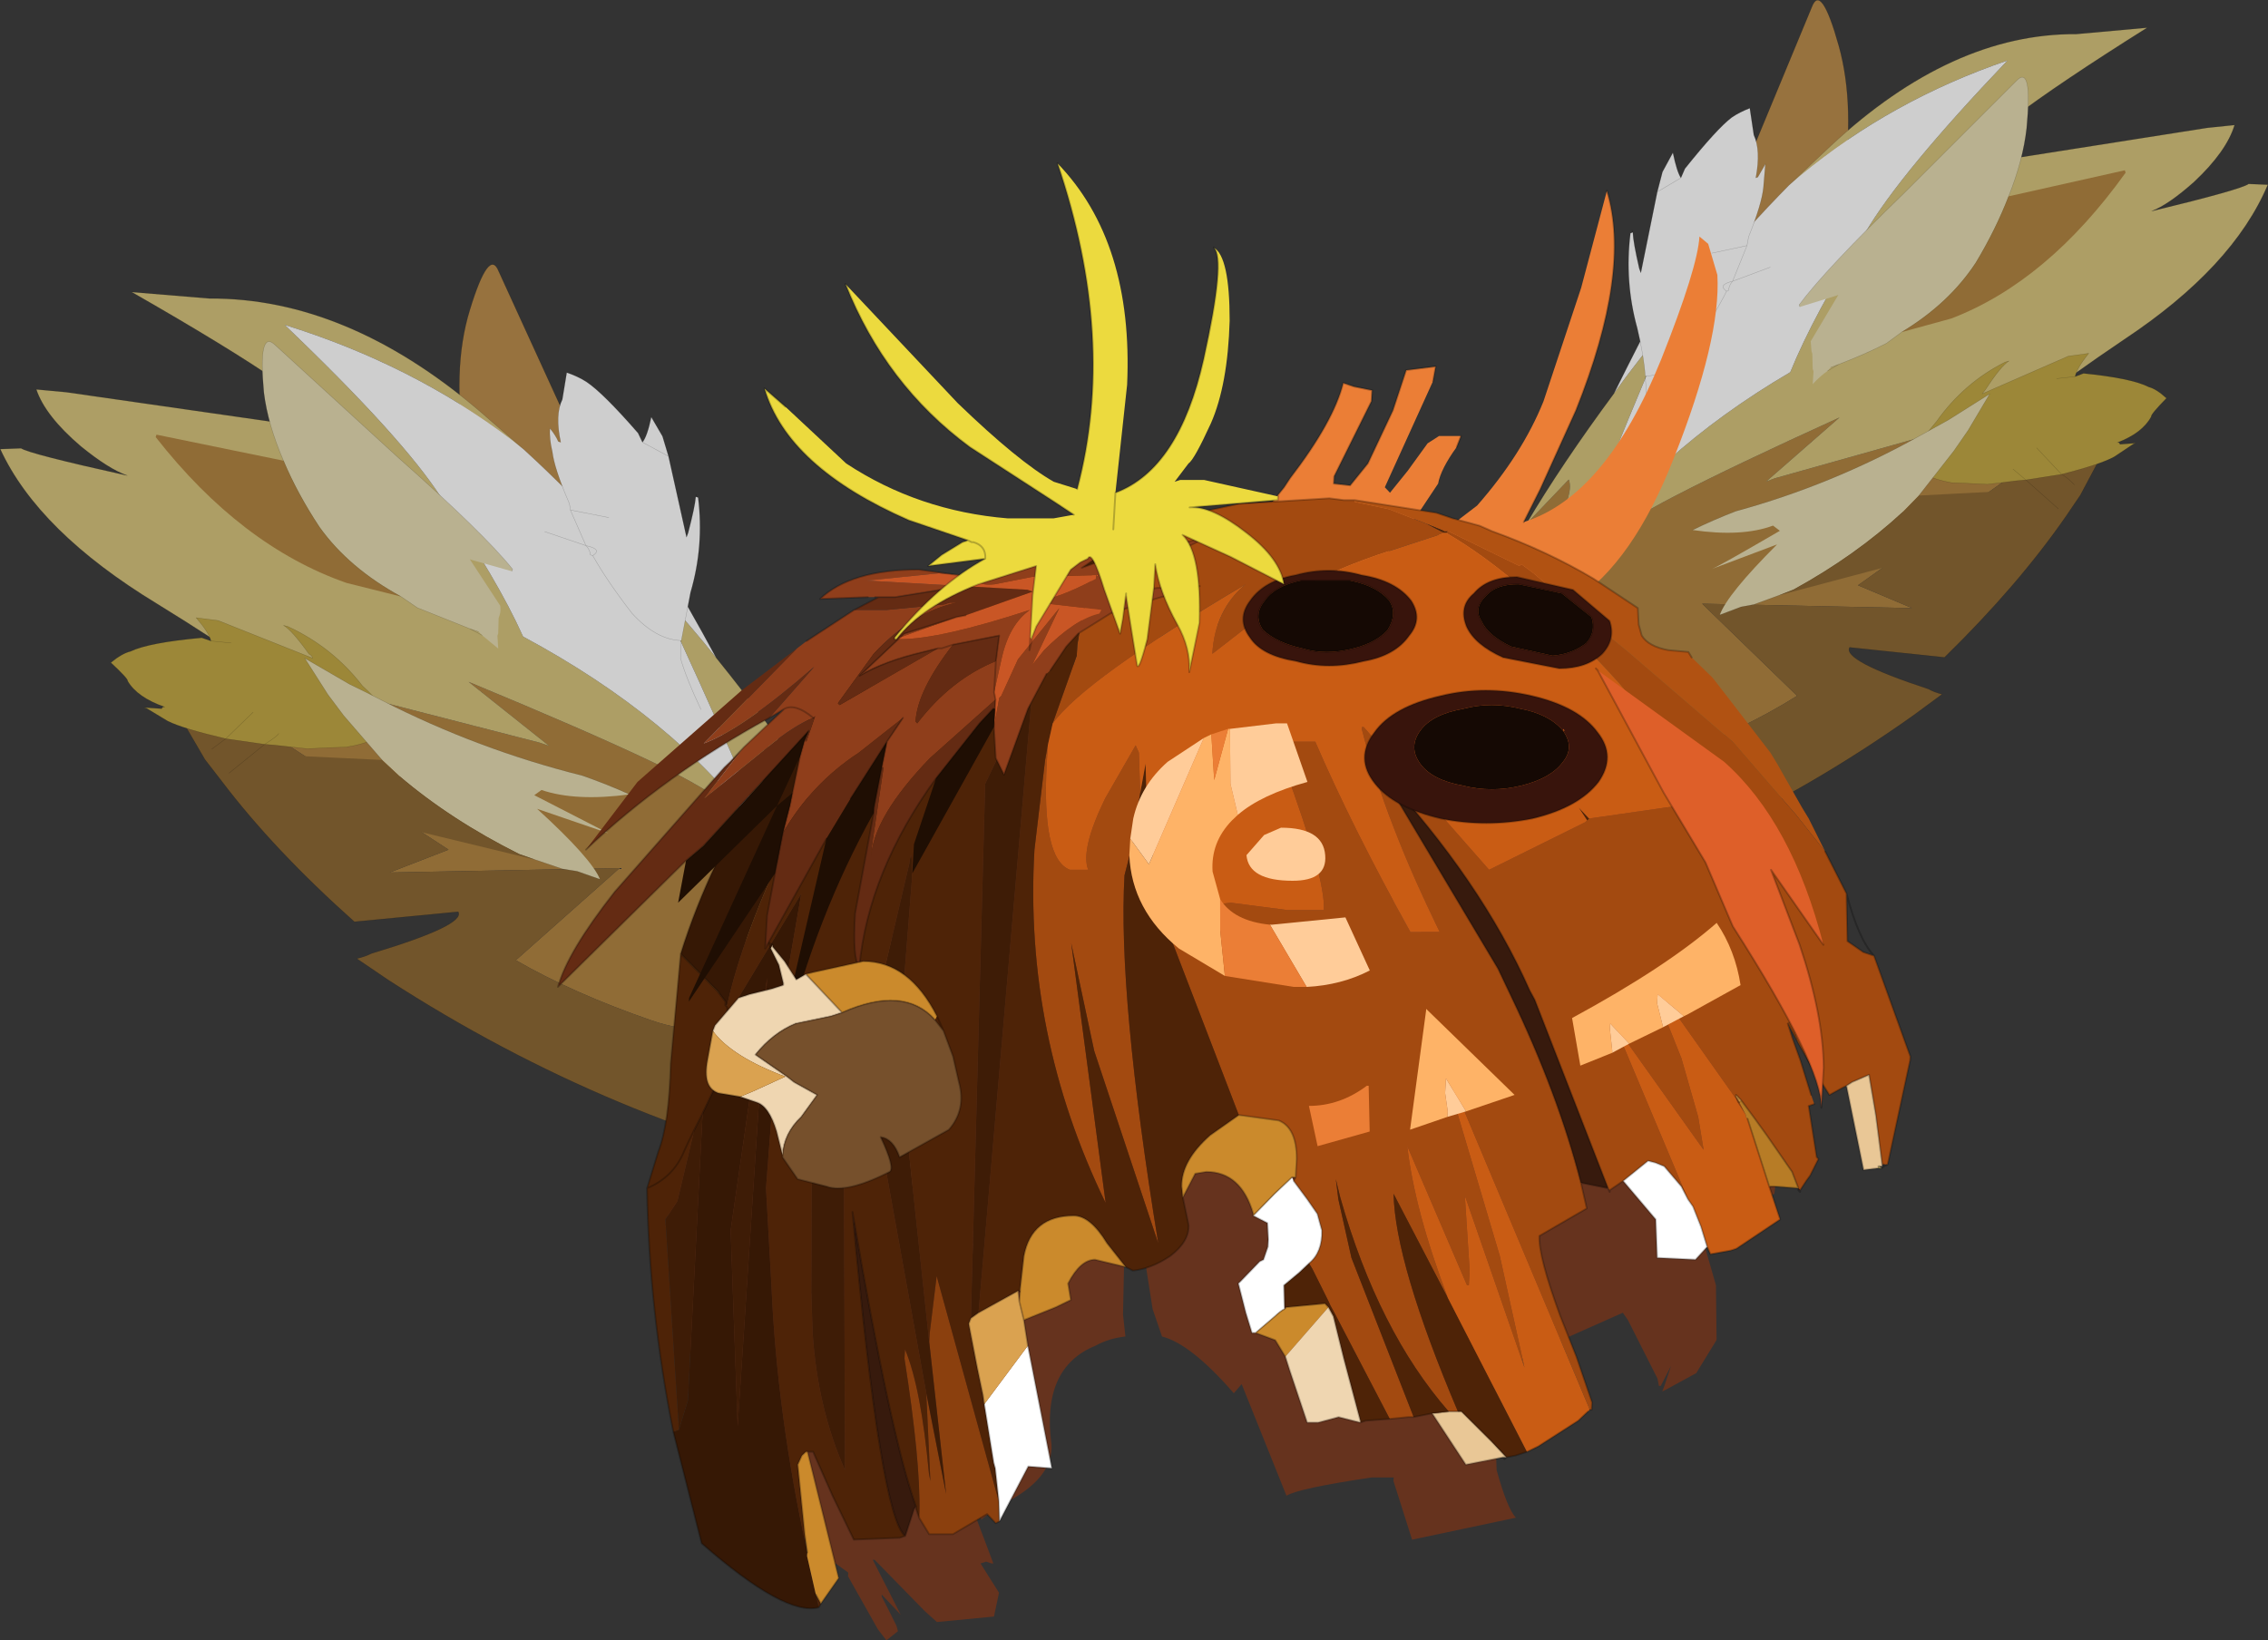 <svg viewBox="0 0 283.05 204.75" xmlns="http://www.w3.org/2000/svg" xmlns:xlink="http://www.w3.org/1999/xlink"><rect x="0" y="0" width="283.05" height="204.75" fill="#333333" stroke="none"/><g transform="translate(-106.32 -89.246)"><use transform="translate(106.35 89.25)" width="283" height="158.5" xlink:href="#a"/><use transform="matrix(4.569 0 -.263 4.569 181.87 109.63)" width="37.05" height="40.35" xlink:href="#b"/></g><defs><use width="283" height="158.5" xlink:href="#c" id="a"/><use width="37.05" height="40.35" xlink:href="#d" id="b"/><g id="c"><path d="m31.95 43.65.45-.25-.65 2.85 1.95-3.2.15-.35 2.2-6.3q-.8-.1-1.55-.5.75.4 1.55.5 1.45-.2 2.25-1.5l.2-1.95-1.05-1.3.95-8.05-1.95-.65-.2 1.65-.15.8-.25 1.1.15 1.6.1 1.6.05 2.5-.05.2q-.6.35-1.05 1l-.15.05-.25-.05-.45-.3h-.1l-.35.1.5.8.1.25.05.35.1.2-.05.05.1.1-1.1-.2-.9-.85v.15l.8.95 1.15.9-.35 1.25-.7 2.45-1.05 2.75-.45 1.3m3.1-10.25 1.9.3.5-2.05-.5 2.05-1.9-.3" fill="#a4a47b" fill-rule="evenodd" transform="translate(141.5 79.25)"/><path d="m31.95 43.65.45-1.3 1.05-2.75.7-2.45.35-1.25-1.15-.9q-1.25 5-3.6 9.65l2.2-1m4.5-20.7h-.2l-1.65-.6-.1 7.25-1.8 1.5q-.45.6-.45 1.45-.05.6.3 1.35l.9.85 1.1.2-.1-.1.05-.05-.1-.2-.05-.35-.1-.25-.5-.8.35-.1h.1l.45.3.25.05.15-.05q.45-.65 1.05-1l.05-.2-.05-2.5-.1-1.6-.15-1.6.25-1.1.15-.8.2-1.65m-1.75 8.8-.2-2.15.2 2.15" fill="#b9b9a4" fill-rule="evenodd" transform="translate(141.5 79.25)"/><path d="m177.55 115.65-2.2 6.3-.15.35-1.95 3.2.65-2.85-.45.25m2.55-7.75q.75.4 1.55.5 1.45-.2 2.25-1.5l.2-1.95-1.05-1.3.95-8.05-1.95-.65m-.2 0-1.65-.6-.1 7.25-1.8 1.5q-.45.6-.45 1.45-.05.6.3 1.35v.15l.8.95q-1.25 5-3.6 9.65l2.2-1m1.4-8.65 1.15.9m0-6.3.2 2.15m2.75-.1-.5 2.05-1.9-.3" fill="none" stroke="#000" stroke-linecap="round" stroke-linejoin="round" stroke-opacity=".4" stroke-width=".05"/><path d="m70.95-35.95 3-2.45 1.05-.4q-1.7 2.9-1.9 4.25.75-.6 2.1-.8l1.05-.4Q86.4-45.4 88.45-55.5q1.6-10.55-.5-18.05-2.2-7.85-3.35-4.85l-7.75 18.7q-5.8 14.1-7.3 19.45l2.6-1.95q-.05 1.65-1.3 5.95l.1.3" fill="#97723e" fill-rule="evenodd" transform="translate(141.5 79.25)"/><path d="m212.45 43.3 3-2.45 1.05-.4q-1.7 2.9-1.9 4.25.75-.6 2.1-.8l1.05-.4q10.15-9.65 12.2-19.75 1.6-10.55-.5-18.05-2.2-7.85-3.35-4.85l-7.75 18.7q-5.8 14.1-7.3 19.45l2.6-1.95q-.05 1.65-1.3 5.95l-.45.5z" fill="none" stroke="#000" stroke-linecap="round" stroke-linejoin="round" stroke-opacity=".243" stroke-width=".05"/><path d="m36.7 32.25 3.35-4.2L53.4 19.4l-4.7-6.5q1.85.25 6.15 1.8 5.9 2.9 12.4.4 8.9-3.35 15.5-7.5L70.9-3.9l26.2.55-6.75-2.85 21.25-15.15-9.75.75 2.1-1.75q.85-.95 2.05-1.75 2.55-2.2 5.95-4.45l-32 9-1.05.4 9.15-8q-13.3 6.05-20.35 9.7-7.05 3.6-10.9 7.05l-1.55 1.55-1.05.4q-1.45.9-3.5 1l-4.3 3.9-.2-.55q9.3-12.25 8.05-15.3l-5.3 5.55-.4.5-4.45 8.1-1.05 2.35-.7 1.55Q40.85 2.1 40.1 4.3q-1.7 3.85-1.7 4.85-.1 1.6-5.45 11.35-4.2 7.1 3.75 11.75" fill="#906c36" fill-rule="evenodd" transform="translate(141.5 79.25)"/><path d="m48.95-13.85 5.3-5.55q1.25 3.05-8.05 15.3l.2.55 4.3-3.9q2.05-.1 3.5-1Q63-30.4 66.75-38.9q-4.05 4.8-6.85 8.75-6.55 8.85-10.95 16.3m6.3 5 1.55-1.55q3.85-3.45 10.9-7.05 7.05-3.65 20.35-9.7l-9.15 8 1.05-.4 32-9q4.9-3.8 11.65-8.35 13.55-9 17.9-19.3l-2.4-.1q-.95.7-12.1 3.4 2.1-.8 5.3-3.65 4.05-3.8 5.05-7.1l-3.4.35-29.85 4.7q-.1-.25.15-.35 0-2.9 22.2-16.85l-8.85.8q-15.55-.1-30.65 13.95l-5.2 4.9 1.4-1.2Q94.5-66.75 109-71.7 95.6-57.65 91.25-50.2q-6.4 10.15-9.35 17.4Q64.6-22.65 55.25-8.85m16.6-39.7 2.8-13.25q-4.45 9.75-7.25 16.6l4.45-3.35" fill="#ad9e65" fill-rule="evenodd" transform="translate(141.5 79.25)"/><path d="m54.2-8.45 1.05-.4Q64.6-22.65 81.9-32.8q2.95-7.25 9.35-17.4Q95.6-57.65 109-71.7q-14.5 4.95-25.85 14.35l-1.4 1.2Q76.65-51 70.7-43.9l1.15-4.65-4.45 3.35q-2.6 4.8-4.1 8.3l-1.8 3.55-1.6 3.2q2.8-3.95 6.85-8.75Q63-30.4 54.2-8.45" fill="#cecece" fill-rule="evenodd" transform="translate(141.5 79.25)"/><path d="M111.6-21.35 90.35-6.2l6.75 2.85-26.2-.55L82.75 7.6q-6.6 4.15-15.5 7.5-6.5 2.5-12.4-.4-4.3-1.55-6.15-1.8l4.7 6.5-13.35 8.65-3.35 4.2q2.5 1.3 6.4 2.65 28.65-6.75 54.15-24.85l3.6-2.65q-1-.25-1.7-.65-10.8-3.55-9.85-5.2l11.85 1.25q9.15-8.95 15.15-17.6l1.8-2.65 2.55-4.8-9.05.9" fill="#72552b" fill-rule="evenodd" transform="translate(141.5 79.25)"/><path d="m253.1 57.9 9.05-.9-2.55 4.8-1.8 2.65q-6 8.65-15.15 17.6L230.8 80.8q-.95 1.65 9.85 5.2.7.4 1.7.65l-3.6 2.65q-25.5 18.1-54.15 24.85-3.9-1.35-6.4-2.65-7.95-4.65-3.75-11.75Q179.8 90 179.9 88.4q0-1 1.7-4.85.75-2.2 2.25-5.65l.7-1.55L185.6 74m67.85-23.3q-3.4 2.25-5.95 4.45-1.2.8-2.05 1.75l-2.1 1.75 9.75-.75m.35-7.2q4.9-3.8 11.65-8.35 13.55-9 17.9-19.3l-2.4-.1q-.95.7-12.1 3.4 2.1-.8 5.3-3.65 4.05-3.8 5.05-7.1l-3.4.35-29.85 4.7q-.1-.25.15-.35 0-2.9 22.2-16.85l-8.85.8q-15.55-.1-30.65 13.95l-5.2 4.9q-5.1 5.15-11.05 12.25l1.15-4.65 2.8-13.25q-4.45 9.75-7.25 16.6-2.6 4.8-4.1 8.3L203 45.9l-1.6 3.2q-6.55 8.85-10.95 16.3" fill="none" stroke="#000" stroke-linecap="round" stroke-linejoin="round" stroke-opacity=".243" stroke-width=".05"/><path d="M88-33.8q3.15-1.2 5.9-2.6l1.9-1.4q5.9-3.55 9.25-8.65 2.5-4.15 4.1-8.3 1.8-4.5 2.25-8.5.75-8-1.25-5.95l-14 14Q86.3-45.65 83-41.2l.1.25 4.55-1.4.25-.1-3.45 5.8.1 1.25.1.3.05 1.9.1.3-.1 1.6q.85-.95 1.85-1.65l.4-.45 1.05-.4" fill="#b9b190" fill-rule="evenodd" transform="translate(141.5 79.25)"/><path d="m95.8-37.8 6.2-1.7q12-4.6 21.75-18.2l-.1-.3-14.5 3.25q-1.6 4.15-4.1 8.3-3.35 5.1-9.25 8.65" fill="#906c36" fill-rule="evenodd" transform="translate(141.5 79.25)"/><path d="m228.05 46.3 1.45-.85q3.15-1.2 5.9-2.6l1.9-1.4m13.35-16.95q1.8-4.5 2.25-8.5.75-8-1.25-5.95l-14 14q-9.85 9.55-13.15 14l.1.25m3.85 7.55 1.05-.4m21.15-20.95q-1.6 4.15-4.1 8.3-3.35 5.1-9.25 8.65" fill="none" stroke="#000" stroke-linecap="round" stroke-linejoin="round" stroke-opacity=".243" stroke-width=".05"/><path d="m96.3-22.3.05.3q1.65 2.3 5.7 3l1.45.05 3 .15 3.65-.45 1.15-.1-1.6-1.35 1.6 1.35 4.45-.7-3.1-3.3 3.1 3.3q4.9-1.25 6.6-2.2l2.4-1.6.3-.1-2 .15q-.1-.3-.35-.2 3.15-1.2 4.25-3.25-.1-.25 1.9-2.3-1.25-1.15-2.2-1.4-2.15-1.1-8.15-1.7l-1.05.4q.2-1.05 1.7-2.9l-2.55.35-10.75 4.7.4-.5q1.95-3 2.95-3.6l-.5.15q-5.1 2.55-8.55 7.4l-2.3 2.8q-.95.7-1.55 1.55m18.85-9.7 2.3-.25-2.3.25" fill="#9c8738" fill-rule="evenodd" transform="translate(141.5 79.25)"/><path d="M230 59.95q3.55-.7 5.9-1.6l1.65-1.3.25-.1.05.3q1.65 2.3 5.7 3l1.45.05 3 .15 3.65-.45 1.15-.1 4.05 3.6m-19.05-6.55q.6-.85 1.55-1.55l2.3-2.8q3.45-4.85 8.55-7.4l.5-.15q-1 .6-2.95 3.6l-.4.5 10.75-4.7 2.55-.35q-1.5 1.85-1.7 2.9l-2.3.25m-5.45 11.3 1.6 1.35 4.45-.7q.7.35 1.6 1.3m-4.7-4.6 3.1 3.3q4.9-1.25 6.6-2.2l2.4-1.6.3-.1-2 .15q-.1-.3-.35-.2 3.15-1.2 4.25-3.25-.1-.25 1.9-2.3-1.25-1.15-2.2-1.4-2.15-1.1-8.15-1.7l-1.05.4" fill="none" stroke="#000" stroke-linecap="round" stroke-linejoin="round" stroke-opacity=".243" stroke-width=".05"/><path d="m65.3-55.3-2.05 10.1-.2-.55q-.75-3.25-.8-4.5l-.3.1q-.75 6.05.85 11.85.85 3.55 1 6 2.95-.1 5.7-3.4 2.85-4 4.45-7.2-1.15-.8.75-1.25l1.8-4.45.2-1.1q1.65-4.1 1.85-6.15l.25-2.95-.95 1.65-.25.1q.65-3.45-.25-5.35l-.5-3.35q-1.3.5-2.25 1.15-1.85 1.4-5.85 6.4l-.5 1.15-2.95 1.75 2.95-1.75q-.5-.75-1-3.15l-1.3 2.4-.65 2.5m6.8 7.65 4.4-.95-4.4.95" fill="#cecece" fill-rule="evenodd" transform="translate(141.5 79.25)"/><path d="M203.75 29q.05 1.25.8 4.5l.2.55 2.05-10.1 2.95-1.75.5-1.15q4-5 5.85-6.4.95-.65 2.25-1.15l.5 3.35q.9 1.9.25 5.35l.25-.1.95-1.65-.25 2.95q-.2 2.05-1.85 6.15l-.2 1.1-4.4.95m-10.15-2.5q.3-.1.2-.4l.1.3M218 30.65l-1.8 4.45q-1.9.45-.75 1.25-1.6 3.2-4.45 7.2-2.75 3.3-5.7 3.4-.15-2.45-1-6-1.6-5.8-.85-11.85m-.35 26.45q1.7-3.9 2.35-6.4l-.15-2.2m10.15-10.6.25-.1q.05-.65.5-1.15l4.7-1.75m-14.1-9.4.65-2.5 1.3-2.4q.5 2.4 1 3.15" fill="none" stroke="#000" stroke-linecap="round" stroke-linejoin="round" stroke-opacity=".243" stroke-width=".05"/><path d="M69.7-13.1q6.15.9 10.05-.55l.85.65q-7.65 4.45-8.45 4.75l8.1-3.05q-6.2 6.2-7.15 8.8l2.65-1 1.6-.3 3.15-1.15 1.8-.7q7.75-4.25 13.65-9.7l2-2.05 4.35-5.55 1.8-2.6 2.7-4.55-5.15 3.25-3.7 2.05Q87-18.7 75.1-15.45q-2.85 1.1-5.4 2.35" fill="#b9b190" fill-rule="evenodd" transform="translate(141.5 79.25)"/><path d="m80.5-4.95 16.2-4.3q12.55-4.8 15.65-8.9l-14.4.75-2 2.05q-5.9 5.45-13.65 9.7l-1.8.7" fill="#72552b" fill-rule="evenodd" transform="translate(141.5 79.25)"/><path d="m214.6 76.75 2.65-1 1.6-.3L222 74.3l1.8-.7q7.75-4.25 13.65-9.7m2-2.05 4.35-5.55 1.8-2.6 2.7-4.55-5.15 3.25-3.7 2.05q-10.95 6.1-22.85 9.35-2.85 1.1-5.4 2.35" fill="none" stroke="#000" stroke-linecap="round" stroke-linejoin="round" stroke-opacity=".243" stroke-width=".05"/><path d="m-24.4 68.9.45 1.25.75 2.45 1.1 2.75.55 1.3-.55-.25.75 2.85-2.15-3.2-.2-.35-2.4-6.3 1.7-.5-1.7.5q-1.5-.2-2.5-1.5l-.2-1.95 1.15-1.3-1-8.05 2.15-.65.2 1.65.15.8.25 1.1-.2 1.6-.05 1.6-.1 2.5.05.2q.75.35 1.25 1l.1.05.3-.05.45-.3h.1l.4.1-.45.8-.2.25v.35l-.15.2v.15l1.15-.2 1-.85v.15l-.9.95-1.25.9m-.55-2.5-2.15.3-.55-2.05.55 2.05 2.15-.3" fill="#a4a47b" fill-rule="evenodd" transform="translate(141.5 79.25)"/><path d="m-21.55 76.65-.55-1.3-1.1-2.75-.75-2.45-.45-1.25 1.25-.9q1.4 5 3.95 9.65l-2.35-1m-.7-9.75-1 .85-1.15.2v-.15l.15-.2v-.35l.2-.25.45-.8-.4-.1h-.1l-.45.3-.3.05-.1-.05q-.5-.65-1.25-1l-.05-.2.1-2.5.05-1.6.2-1.6-.25-1.1-.15-.8-.2-1.65h.2l1.8-.6.1 7.25 1.95 1.5q.5.6.45 1.45.1.6-.25 1.35m-2.4-2.15.25-2.15-.25 2.15" fill="#b9b9a4" fill-rule="evenodd" transform="translate(141.5 79.25)"/><path d="m117.1 148.15-1.7.5 2.4 6.3.2.35 2.15 3.2-.75-2.85.55.25 2.35 1q-2.55-4.65-3.95-9.65l-1.25.9m2.15-2q.35-.75.25-1.35.05-.85-.45-1.45l-1.95-1.5-.25 2.15m-3-.1-1.15 1.3.2 1.95q1 1.3 2.5 1.5m2.95-1.4.9-.95v-.15M115 135.2l-2.15.65 1 8.05.55 2.05 2.15-.3m.55-3.8-.1-7.25-1.8.6" fill="none" stroke="#000" stroke-linecap="round" stroke-linejoin="round" stroke-opacity=".4" stroke-width=".05"/><path d="m-64.3-2.95-3.3-2.45-1.15-.4q1.85 2.9 2.1 4.25-.75-.6-2.3-.8l-1.15-.4Q-81.2-12.4-83.45-22.5q-1.75-10.55.55-18.05 2.4-7.85 3.6-4.85l8.55 18.7q6.3 14.1 7.95 19.45l-2.85-1.95q.1 1.65 1.45 5.95l-.1.3" fill="#97723e" fill-rule="evenodd" transform="translate(141.5 79.25)"/><path d="m77.2 76.3-3.3-2.45-1.15-.4q1.85 2.9 2.1 4.25-.75-.6-2.3-.8l-1.15-.4q-11.1-9.65-13.35-19.75-1.75-10.55.55-18.05 2.4-7.85 3.6-4.85l8.55 18.7q6.3 14.1 7.95 19.45l-2.85-1.95q.1 1.65 1.45 5.95l.45.5z" fill="none" stroke="#000" stroke-linecap="round" stroke-linejoin="round" stroke-opacity=".243" stroke-width=".05"/><path d="M-26.8 65.25q-1.75-2.25-3.65-4.2-7.5-4.2-14.6-8.65 2.4-3.3 5.15-6.5-2 .25-6.75 1.8-6.45 2.9-13.6.4-9.7-3.35-16.9-7.5l12.95-11.5-28.7.55 7.35-2.85-23.25-15.15 10.65.75q-.95-.95-2.3-1.75-.95-.95-2.25-1.75-2.75-2.2-6.45-4.45l35 9 1.15.4-10.05-8q14.6 6.05 22.3 9.7 7.7 3.6 11.95 7.05l1.7 1.55 1.15.4q1.6.9 3.8 1l4.75 3.9.2-.55Q-47.35 16.65-46 13.6l5.8 5.55.45.5q2.9 4.55 4.85 8.1l1.1 2.35.75 1.55q1.7 3.45 2.5 5.65 1.9 3.85 1.85 4.85.1 1.6 6 11.35 4.6 7.1-4.1 11.75" fill="#906c36" fill-rule="evenodd" transform="translate(141.5 79.25)"/><path d="M-40.2 19.15-46 13.6q-1.35 3.05 8.8 15.3l-.2.55-4.75-3.9q-2.2-.1-3.8-1Q-55.6 2.6-59.7-5.9q4.45 4.8 7.55 8.75Q-45 11.7-40.2 19.15m-6.9 5-1.7-1.55q-4.25-3.45-11.95-7.05-7.7-3.65-22.3-9.7l10.05 8-1.15-.4-35-9q-5.4-3.8-12.8-8.35-14.8-9-19.55-19.3l2.6-.1q1.05.7 13.25 3.4-2.3-.8-5.8-3.65-4.45-3.8-5.55-7.1l3.75.35 32.7 4.7q.1-.25-.2-.35.05-2.9-24.35-16.85l9.7.8q17.05-.1 33.6 13.95l5.65 4.9-1.5-1.2q-12.4-9.4-28.35-14.35 14.7 14.05 19.5 21.5 7 10.15 10.25 17.4 18.9 10.15 29.15 23.95m-18.2-39.7-3.1-13.25q4.95 9.75 8.05 16.6l-4.95-3.35" fill="#ad9e65" fill-rule="evenodd" transform="translate(141.5 79.25)"/><path d="m-45.95 24.55-1.15-.4Q-57.35 10.35-76.25.2-79.5-7.05-86.5-17.2q-4.8-7.45-19.5-21.5 15.95 4.95 28.35 14.35l1.5 1.2Q-70.5-18-64-10.9l-1.3-4.65 4.95 3.35q2.8 4.8 4.45 8.3l2 3.55 1.75 3.2q-3.1-3.95-7.55-8.75 4.1 8.5 13.75 30.45" fill="#cecece" fill-rule="evenodd" transform="translate(141.5 79.25)"/><path d="m-108.8 11.65 23.25 15.15-7.35 2.85 28.7-.55-12.95 11.5q7.2 4.15 16.9 7.5 7.15 2.5 13.6-.4 4.75-1.55 6.75-1.8-2.75 3.2-5.15 6.5 7.1 4.45 14.6 8.65 1.9 1.95 3.65 4.2-2.7 1.3-7 2.65-31.3-6.75-59.3-24.85L-97 40.4q1.05-.25 1.85-.65 11.8-3.55 10.8-5.2L-97.3 35.8q-10.05-8.95-16.6-17.6l-2.05-2.65-2.8-4.8 9.95.9" fill="#72552b" fill-rule="evenodd" transform="translate(141.5 79.25)"/><path d="m32.7 90.9-9.95-.9 2.8 4.8 2.05 2.65q6.55 8.65 16.6 17.6l12.95-1.25q1 1.65-10.8 5.2-.8.4-1.85.65l3.9 2.65q28 18.1 59.3 24.85 4.3-1.35 7-2.65 8.7-4.65 4.1-11.75-5.9-9.75-6-11.35.05-1-1.85-4.85-.8-2.2-2.5-5.65l-.75-1.55-1.1-2.35M32.35 83.7q3.7 2.25 6.45 4.45 1.3.8 2.25 1.75 1.35.8 2.3 1.75L32.7 90.9m-.35-7.2q-5.4-3.8-12.8-8.35-14.8-9-19.55-19.3l2.6-.1q1.05.7 13.25 3.4-2.3-.8-5.8-3.65-4.45-3.8-5.55-7.1l3.75.35 32.7 4.7q.1-.25-.2-.35.05-2.9-24.35-16.85l9.7.8q17.05-.1 33.6 13.95l5.65 4.9Q71 61.25 77.5 68.35l-1.3-4.65-3.1-13.25q4.95 9.75 8.05 16.6 2.8 4.8 4.45 8.3l2 3.55 1.75 3.2q7.15 8.85 11.95 16.3" fill="none" stroke="#000" stroke-linecap="round" stroke-linejoin="round" stroke-opacity=".243" stroke-width=".05"/><path d="m-77.65-7.95-4.95-1.4-.3-.1 3.8 5.8q.1.7-.1 1.25l-.1.3-.05 1.9-.1.3.1 1.6-2-1.65-.45-.45-1.15-.4-6.5-2.6-2.05-1.4q-6.5-3.55-10.15-8.65-2.75-4.15-4.5-8.3-1.95-4.5-2.45-8.5-.75-8 1.4-5.95l15.3 14q10.8 9.55 14.35 14l-.1.25" fill="#b9b190" fill-rule="evenodd" transform="translate(141.5 79.25)"/><path d="M-106.15-21.75q1.75 4.15 4.5 8.3Q-98-8.35-91.5-4.8l-6.8-1.7q-13.15-4.6-23.8-18.2l.1-.3 15.85 3.25" fill="#906c36" fill-rule="evenodd" transform="translate(141.5 79.25)"/><path d="m63.85 71.3.1-.25q-3.55-4.45-14.35-14l-15.3-14Q32.15 41 32.9 49q.5 4 2.45 8.5 1.75 4.15 4.5 8.3Q43.5 70.9 50 74.45l2.05 1.4 6.5 2.6 1.15.4m.45.45-1.6-.85" fill="none" stroke="#000" stroke-linecap="round" stroke-linejoin="round" stroke-opacity=".243" stroke-width=".05"/><path d="m-92.05 10.7-.1.3q-1.75 2.3-6.2 3l-1.6.05-3.25.15-4.05-.45-1.25-.1q1.65-1.05 1.75-1.35-.1.3-1.75 1.35l-4.85-.7q-5.35-1.25-7.25-2.2l-2.65-1.6-.3-.1 2.2.15q.1-.3.4-.2-3.45-1.2-4.65-3.25.1-.25-2.1-2.3 1.4-1.15 2.45-1.4 2.3-1.1 8.9-1.7l1.15.4q-.25-1.05-1.85-2.9l2.75.35 11.8 4.7q-.15-.4-.45-.5-2.15-3-3.2-3.6l.55.15q5.55 2.55 9.3 7.4 1.7 1.55 2.55 2.8 1.05.7 1.7 1.55M-112.7 1l-2.5-.25 2.5.25m-.65 11.95 3.4-3.3-3.4 3.3" fill="#9c8738" fill-rule="evenodd" transform="translate(141.5 79.25)"/><path d="M58 92.95q-3.9-.7-6.45-1.6l-1.8-1.3-.3-.1-.1.3q-1.75 2.3-6.2 3l-1.6.05-3.25.15-4.05-.45-1.25-.1-4.45 3.6m20.9-6.55q-.65-.85-1.7-1.55-.85-1.25-2.55-2.8-3.75-4.85-9.3-7.4l-.55-.15q1.05.6 3.2 3.6.3.1.45.5l-11.8-4.7-2.75-.35q1.6 1.85 1.85 2.9l2.5.25m5.95 11.3q-.1.3-1.75 1.35l-4.85-.7-1.75 1.3m1.75-1.3Q22.8 90.95 20.9 90l-2.65-1.6-.3-.1 2.2.15q.1-.3.4-.2-3.45-1.2-4.65-3.25.1-.25-2.1-2.3 1.4-1.15 2.45-1.4 2.3-1.1 8.9-1.7l1.15.4m5.25 8.9-3.4 3.3" fill="none" stroke="#000" stroke-linecap="round" stroke-linejoin="round" stroke-opacity=".243" stroke-width=".05"/><path d="m-54.7-17.25.3.1q.75 6.05-.95 11.85l-1.15 6q-3.15-.1-6.15-3.4-3.1-4-4.9-7.2 1.25-.8-.85-1.25l-1.95-4.45q-.05-.7-.25-1.1-1.75-4.1-2-6.15-.4-1.7-.3-2.95.7.85 1.05 1.65l.3.1q-.75-3.45.2-5.35l.55-3.35q1.45.5 2.45 1.15 2.1 1.4 6.45 6.4l.55 1.15 3.25 1.75-3.25-1.75q.6-.75 1.1-3.15l1.4 2.4.75 2.5 2.25 10.1.2-.55q.85-3.25.95-4.5m-10.85 2.6-4.8-.95 4.8.95" fill="#cecece" fill-rule="evenodd" transform="translate(141.5 79.25)"/><path d="M87.1 62.1q-.3-.1-.2-.4l-.1.3q-.1 1.25-.95 4.5l-.2.55-2.25-10.1-3.25-1.75-.55-1.15q-4.35-5-6.45-6.4-1-.65-2.45-1.15l-.55 3.35q-.95 1.9-.2 5.35l-.3-.1q-.35-.8-1.05-1.65-.1 1.25.3 2.95.25 2.05 2 6.15.2.4.25 1.1l4.8.95m11.15-2.5q.75 6.05-.95 11.85l-1.15 6-.1 2.2q.7 2.5 2.55 6.4m-16.3-24.9 1.95 4.45q2.1.45.85 1.25 1.8 3.2 4.9 7.2 3 3.3 6.15 3.4m-11.05-10.6-.3-.1q-.05-.65-.55-1.15l-5.15-1.75m15.45-9.4-.75-2.5-1.4-2.4q-.5 2.4-1.1 3.15" fill="none" stroke="#000" stroke-linecap="round" stroke-linejoin="round" stroke-opacity=".243" stroke-width=".05"/><path d="M-62.95 19.9q-6.75.9-11-.55l-.9.65 9.25 4.75-8.9-3.05q6.8 6.2 7.85 8.8l-2.85-1-1.85-.3-3.4-1.15-2-.7q-8.5-4.25-14.9-9.7l-2.2-2.05-4.8-5.55-1.95-2.6-2.9-4.55 5.6 3.25q2.2 1.05 4.1 2.05 11.95 6.1 24.95 9.35 3.15 1.1 5.9 2.35" fill="#b9b190" fill-rule="evenodd" transform="translate(141.5 79.25)"/><path d="m-74.75 28.05-17.75-4.3q-13.75-4.8-17.15-8.9l15.8.75 2.2 2.05q6.4 5.45 14.9 9.7l2 .7" fill="#72552b" fill-rule="evenodd" transform="translate(141.5 79.25)"/><path d="m74.85 109.75-2.85-1-1.85-.3-3.4-1.15-2-.7q-8.5-4.25-14.9-9.7m-2.2-2.05-4.8-5.55-1.95-2.6-2.9-4.55 5.6 3.25q2.2 1.05 4.1 2.05 11.95 6.1 24.95 9.35 3.15 1.1 5.9 2.35" fill="none" stroke="#000" stroke-linecap="round" stroke-linejoin="round" stroke-opacity=".243" stroke-width=".05"/></g><g id="d"><path d="m14.85 2.45.1.4.3 2.5-.2 2.65-1.45.75-.5.3.5 1.45.1 1.45V12l-.5.9-.8.45-.1.05.05-.15.15-.55-.25.55h-.05l-.05-.2-.9-1.6-.15-.2-2.3 1.05-1.15.55.25 2.7q.35 1.05.6 1.3l-2.8.6-.6-1.6v-.1h-.6q-2 .3-2.3.5L.8 13.2l-.2.25Q-.65 12.1-1.45 11.9l-.3-.75-.3-1.4-.45-.8-.1 1 .05 1.35.1.6q-.45.05-.8.25-1.45.6-1.05 2.7.1.85-1 1.5l-.55.35-.25.2-.3-.75v.15l.2.65.5 1.15h-.05l-.15-.05-.15.05.55.8-.1.65-1.55.15-.35-.3-1.45-1.4H-9l.85 1.5-.55-.55V19l.2.35.25.45.05.15-.3.25-.25-.3-.9-1.45v-.1l-.5-.35-.75-.6-.25-.25q-2.1-1.95-3.15-4.8l-.2-.55-.45-1.7q-.6-3.25.45-6.5l.9-2.2q2.75-5.55 8.7-7.85Q1.05-8.8 6.7-6.6q4.45 1.75 6.7 5.55l1 2.1.45 1.4" fill="#6c331c" fill-opacity=".902" fill-rule="evenodd" transform="translate(18.5 20.15)"/><path d="M5.2-12.4q-.4.6-.45 1L3.9-10q-.95 1.25-2.2 1.3L-.7-10q.3 0 1.25-1.3l.15-.25q1.1-1.55 1.3-2.6l.3.1.5.1v.3l-.9 2.05v.2l.45.05.45-.6.6-1.45.3-1.1.8-.1-.05.4-1.15 2.9.15.15.45-.6.5-.75.3-.2h.6l-.1.3" fill="#eb7e36" fill-rule="evenodd" transform="translate(18.5 20.15)"/><path d="M17.8 10.15q.3 0 1.25-1.3l.15-.25q1.1-1.55 1.3-2.6l.3.1.5.1v.3l-.9 2.05v.2l.45.05.45-.6.6-1.45.3-1.1.8-.1-.05.4m.85 1.5-.1.3" fill="none" stroke="#000" stroke-linecap="round" stroke-linejoin="round" stroke-opacity=".243" stroke-width=".05"/><path d="M7.15-10.35q2.2-.7 3.5-4.45.85-2.5.85-3.35l.25.2.3.85q.2 1.75-.9 5-.95 2.85-2.5 3.9-.9.3-4.8-1l2-1.6Q7-12.2 7.5-13.65l.85-3.1.55-2.65q.8 2.2-.5 6l-.85 2.15-.4.9" fill="#eb7e36" fill-rule="evenodd" transform="translate(18.5 20.15)"/><path d="M27.4.75q.8 2.2-.5 6l-.85 2.15-.4.9" fill="none" stroke="#000" stroke-linecap="round" stroke-linejoin="round" stroke-opacity=".243" stroke-width=".05"/><path d="m11.95-6.65.6.55.5.6 1.2 1.45.2.3.75 1.2.2.3.5.9-.85-1-1.85-2-3.05-2.5-1.55-1.2-1.1-.9-.35-.25-.05.05-2-.95H5l-.5-.2-1.05-.4-.95-.2v-.05l2.25.35.45.15.75.2.35.15q1.55.55 2.85 1.3l1.25.8.05.45.1.3q.2.3.75.4l.55.05.1.15" fill="#b15212" fill-rule="evenodd" transform="translate(18.5 20.15)"/><path d="M2.5-10.95v.05l.95.2 1.05.4.5.25-1.8.6Q1.65-8.9.7-8.25l-1.85 1.5q0-1.2.8-1.9-4.25 2.6-5.05 3.8l.55-1.85V-7l.05-.45.45-2.6 3.7-.8L1.8-11l.4.05h.3m2.6.85 2 .95.05-.05.35.25 1.1.9 1.55 1.2 3.05 2.5 1.85 2 .85 1 .65 1.15.1 1.3.45.3.3.1 1.15 2.75v.1L18.1 7.2h-.15l-.25-1.35-.25-1.1-.45.2-.15.1-.1.05-.35.2-.55-.8-.4-.65-.2-.6-.1.1.15.4.25.6.35.95.1.25-.15.05.3 1.4.05.05-.2.45-.1.15-.15.25-.05-.05-.2-.45-.75-1-.35-.45-.4-.5-.15-.15v.05l.05.15-.05-.1-2.6-3.4 1.05 2.3.55 1.6.2.9-2.5-3.25h-.05l2.2 4.6-.2-.35-.5-.55-.25-.1-.2-.05-.65.55-.35.25-.05-.05L8.2 2.7l-.15-.25q-1.5-3-4.4-5.95l3.5 5.35.4.75Q9 5.3 9.75 7.7l.2.7-1.25.75q0 .55.7 2.2l.5 1.1.5 1.25v.2h-.05l-4.3-9 .2.85 1.4 3.95.85 3.05-1.9-4.7.25 2.05v.4H6.8L4.95 6.7q.3 1.75 1.35 4.15L4.65 8q.15 1.9 2.1 5.95H6.5q-2.05-2.2-3.3-5.85l-.15-.5.1.55.45 1.6 1.95 4.35H5.4l-.5.05-1.65-2.85-.15-.25-.05-.1-.5-.9-.1-.15q.35-.3.3-.9l-.15-.45-.3-.4-.4-.5.05-.1v-.5Q1.9 6.2 1.4 6L.3 5.85-1.8 1.1l-.3-.8V.15L-2.65-2l.6 2.15.05.1 1.75-.2 1.55.2h1q0-.85-1.3-3.9v-.2l.05-.05L1-4v-.35h.8Q2.95-2 4.7.85h.8q-1.65-3-2.45-5.55v-.05h.05l3.65 3.9 2.55-1.3.1-.1 3.45-.5L10-5.95q-2.8-2.9-4.95-4.1l.05-.05M-5.5-4.25v.45q0 2.65.8 2.95h.5q-.25-.55.35-1.95l.75-1.45.1.2.1 1.1-.2 1.75-.1.5q0 3.25 1.5 10.05L-3.75 4.1l-.8-2.95 1.35 7.1q-2.5-4.6-2.5-9.65l.15-2.45.05-.4m18.55 3.2-.3-.25.25.3.05-.05" fill="#a34a10" fill-rule="evenodd" transform="translate(18.5 20.15)"/><path d="m15.45 3.85-.3-.5.1-.1.2.6M-5.6 16.95l-.1.05-.25-.25-.9.55h-.65l-.3-.45v-.15q-.05-1.4-.65-4.2v-.25q.5 1.05.85 3.4l.05.2-.25-2.4.7 2.75-.7-4.15v-.25l.1-1.55 2.05 6.15.05.55m-4.6-20.8-.05-.1h.05v.1M13.9 5.5l-.05-.15.1.15.2.35-.25-.35" fill="#8b400e" fill-rule="evenodd" transform="translate(18.5 20.15)"/><path d="m17.85 7.3-.4.05-.6-2.3.15-.1.45-.2.25 1.1.25 1.35v.05h-.1v.05m-9.8 7.9-1 .2-1-1.4.45-.05h.35l.85.8.45.45h-.1" fill="#e9c796" fill-rule="evenodd" transform="translate(18.5 20.15)"/><path d="m4.5-10.3.5.2h.1l-.05.05H5l-.5-.25m4.2 25.35-.3.1-.25.05-.45-.45-.85-.8h-.1Q4.8 9.9 4.65 8l1.65 2.85 2.4 4.2M6.05 14l-.5.1L3.6 9.75l-.45-1.6-.1-.55.15.5q1.25 3.65 3.3 5.85l-.45.05m-1.15.15-.65.05-.15.05v-.05l-.55-1.7-.35-1.15-.15-.25-.1-.1-1.05.1h-.05l-.05-.6.4-.35.25-.25.1.15.5.9.05.1.15.25 1.65 2.85m-6-6.05.2.75q.05.45-.45.85-.5.35-1 .4l-.2-.1-.55-.65q-.5-.75-.95-.75-1.15 0-1.3 1.1l-.05.9v.05h-.05l-1.05.6.5-17.3-.55 1.15v.45l-.2.3-.4.95.45 14.6-.05.15.3 1.2.2.75.05.25.35 1.6.05.15.15.9-2.05-6.15-.1 1.55v.25l-1.3-7.9L-9-.6q-.05-1.05-.1-.4l-.85 4.8.1 1v.05l2.05 8.6.25 2.4-.05-.2q-.35-2.35-.85-3.4v.25q.6 2.8.65 4.2v.15l-.1-.25v-.05q-.8-1.9-2.2-8.05 1.25 8.35 1.95 8.85l-.15.05-1.25.05-.65-1.2-.6-1.2h-.2l-.1.1-.1.25.3 1.9.1.5q-1.05-3.8-1.4-7.3l-.3-2.65.05-2.7.15-2.75.3-2.6-1.8 3.3-.05-.2-.05-.05.05.05.05.2v.2q.05 1-.3 1.9l-.25.6-.2.45-.15.35-.1.25q-.25.7-.95 1l.25-1q.25-.75.2-2.4l.1-3 1.05 1 .25.3v.1h.05q.45-2.8 2.8-7.6l1.45-2.7q2.15-1.7 5-2.55l.15-.05h.1l-.45 2.6-.05.45v.3l-.55 1.85-.1.6-.05.4-.15 2.45q0 5.05 2.5 9.65l-1.35-7.1.8 2.95 2.05 5.25Q-3.2 2.55-3.2-.7l.1-.5.2-1.75.1-.8.15 1.75.55 2.15V.3l.3.8L.3 5.85l-.75.55q-.75.7-.7 1.4l.05.3m-9.25 11.1-.05.1-.1-.35.15.25m-4.3-4.7q-.85-3.3-1.1-6.65.7-.3.95-1l.1-.25.15-.35-.35 1.95-.3.5.7 5.75-.15.05m4.45-18.35v-.1h-.05l.05.1m-.4 7.9-.05.95q-.65 1.35-.6 2.95l.15 2.75.1 1.1q.25 2.05 1.1 3.75l-.7-11.5m20-6.3-.05.05-.25-.35.3.3M1-4l.05.1-.05.05-.1-.3L1-4m12.05 2.95L13-1l-.25-.3.3.25" fill="#4e2307" fill-rule="evenodd" transform="translate(18.5 20.15)"/><path d="m-7.8 13.45-2.05-8.6V4.8l-.1-1L-9.1-1q.05-.65.1.4l-.1 4.75 1.3 7.9.7 4.15-.7-2.75m1.1-2.05-.45-14.6.4-.95.2-.3v-.45L-6-6.05l-.5 17.3-.2.15m-7.65-5.6.05 7.85-.2.8-.7-5.75.3-.5.35-1.95.2-.45m3.75-1.75.7 11.5q-.85-1.7-1.1-3.75l-.1-1.1-.15-2.75q-.05-1.6.6-2.95l.05-.95M-13.4 9l.6-6.9-.1 12.25-.5-5.35" fill="#3e1c06" fill-rule="evenodd" transform="translate(18.5 20.15)"/><path d="M-10.4 19.3q-.9.25-3.3-1.75l-.95-3.05.15-.05.2-.8-.05-7.85.25-.6q.35-.9.3-1.9v-.2L-12-.2l-.3 2.6-.15 2.75-.05 2.7.3 2.65q.35 3.5 1.4 7.3v.1l.4 1.4m-4.8-17.85q.65-2.55 2.05-4.85 1.45-2.45 3.55-4.05l-1.45 2.7q-2.35 4.8-2.8 7.6h-.05v-.1l-.25-.3-1.05-1M-13.4 9l.5 5.35.1-12.25-.6 6.9" fill="#361805" fill-rule="evenodd" transform="translate(18.5 20.15)"/><path d="m14.9 7.8.35.9-1.15.8-.15.05-.55.1-.1-.2-.2-.55-.25-.55-.15-.2-2.2-4.6h.05l2.5 3.25-.2-.9-.55-1.6L11.25 2l2.6 3.4.05.1.25.35v.05l.05.05.7 1.85m-4.55 6.1-.3.3-1.05.7-.3.15-2.4-4.2Q5.25 8.45 4.95 6.7l1.85 3.8h.05v-.4L6.6 8.05l1.9 4.7-.85-3.05-1.4-3.95-.2-.85 4.3 9M5-10.05h.05Q7.2-8.85 10-5.95l2.85 3.2-3.45.5-.3-.3.25.35-.05.05-2.55 1.3-3.65-3.9h-.05v.05Q3.85-2.15 5.5.85h-.8Q2.95-2 1.8-4.35H1V-4l-.1-.15.1.3v.2Q2.3-.6 2.3.25h-1L-.25.05-2 .25l-.05-.1-.6-2.15-.15-1.75-.1.8-.1-1.1-.1-.2-.75 1.45q-.6 1.4-.35 1.95h-.5q-.8-.3-.8-2.95v-.45l.1-.6q.8-1.2 5.05-3.8-.8.7-.8 1.9L.7-8.25q.95-.65 2.5-1.2l1.8-.6" fill="#c95c14" fill-rule="evenodd" transform="translate(18.5 20.15)"/><path d="m10.5 7.85-.75-.15Q9 5.3 7.55 2.6l-.4-.75-3.5-5.35q2.9 2.95 4.4 5.95l.15.25 2.3 5.15m-18.4 8.7-.05.05-.2.75q-.7-.5-1.95-8.85 1.4 6.15 2.2 8.05" fill="#371a0d" fill-rule="evenodd" transform="translate(18.5 20.15)"/><path d="m13.85 5.3.15.15-.05.05-.1-.15V5.3" fill="#d99e48" fill-rule="evenodd" transform="translate(18.5 20.15)"/><path d="m15.7 7.85-.65-.05h-.15l-.7-1.85-.05-.05v-.05l-.2-.35.05-.05.4.5.35.45.75 1 .2.45" fill="#b77c26" fill-rule="evenodd" transform="translate(18.5 20.15)"/><path d="m13.3 9.45-.3.35-1.05-.05-.1-1.05-.95-1.05.65-.55.2.05.25.1.5.55.2.35.15.2.25.55.2.55M1.1 11.8H1l-.2-.55-.25-.8.05-.05.5-.55.1-.05.1-.35v-.2l-.05-.45-.4-.2.55-.6.45-.45.05.1.4.5.3.4.15.45q.05.6-.3.9l-.25.25-.4.35.05.6v.05q-.1.05-.25.2l-.5.45m-6.2.35.85 3.35-.65-.05-.7 1.5-.05-.55-.15-.9-.05-.15-.35-1.6 1.1-1.6" fill="#fff" fill-rule="evenodd" transform="translate(18.5 20.15)"/><path d="m1.95 12.45-.3-.45-.55-.2.5-.45q.15-.15.25-.2l.05-.05 1.05-.1.1.1-1.1 1.35m-1.1-3.9Q.45 7.4-.5 7.4l-.3.05-.3.65-.05-.3q-.05-.7.7-1.4l.75-.55L1.4 6q.5.2.55 1.05v.5h-.1L1.4 8l-.55.6v-.05M-2.55 10l-.85-.2q-.4 0-.7.65l.1.45-.4.2-.85.35-.15-.5v-.35l.05-.9q.15-1.1 1.3-1.1.45 0 .95.75l.55.65m-8.4 5.05 1.05 3.45-.45.7-.15-.25-.3-1.05v-.1l-.1-.5-.3-1.9.1-.25.1-.1h.05" fill="#cb8a2c" fill-rule="evenodd" transform="translate(18.5 20.15)"/><path d="m4.1 14.25-.6-.15-.55.15h-.3l-.55-1.4-.15-.4 1.1-1.35.15.25.35 1.15.55 1.7v.05" fill="#efd6b1" fill-rule="evenodd" transform="translate(18.5 20.15)"/><path d="M15.7 7.9v-.05l.05.05h-.05m-21.15 2.75h.05v.05l-.05-.05" fill="#421913" fill-rule="evenodd" transform="translate(18.5 20.15)"/><path d="m-5.25 11.45.15.7-1.1 1.6-.05-.25-.2-.75-.3-1.2.05-.15.2-.15 1.05-.6.05.3.15.5" fill="#daa250" fill-rule="evenodd" transform="translate(18.5 20.15)"/><path d="M17.95 7.3h-.1v-.05l.1.05m0-.05V7.2v.05" fill="#e7ce6d" fill-rule="evenodd" transform="translate(18.5 20.15)"/><path d="m30.45 13.5-.1-.15-.55-.05q-.55-.1-.75-.4l-.1-.3-.05-.45-1.25-.8q-1.3-.75-2.85-1.3l-.35-.15-.75-.2-.45-.15L21 9.2m13.4 9.6.65 1.15q.4 1.25.85 1.7l1.15 2.75v.1l-.45 2.85-.1.05-.05.05h-.1l-.4.05-.6-2.3-.1.05-.35.2-.55-.8-.4-.65-.3-.5.15.4.25.6.35.95m.1.25-.15.05.3 1.4.05.05-.2.45-.1.15-.15.25v.05l-.05-.05V28l-.65-.05h-.15l.35.9-1.15.8-.15.05-.55.1-.1-.2-.3.35-1.05-.05-.1-1.05-.95-1.05-.35.25v.05L29 28l-.75-.15.2.7-1.25.75q0 .55.7 2.2l.5 1.1.5 1.25v.2h-.05m-.05.05-.25.25-1.05.7-.3.15-.3.1-.25.05-.05.05-.05-.05-1 .2-1-1.4-.5.1h-.15l-.5.05-.65.05-.15.05-.6-.15-.55.15h-.3L20.6 33l-.15-.4-.3-.45-.55-.2h-.1l-.2-.55-.25-.8.05-.05.5-.55.1-.05.1-.35v-.2l-.05-.45-.4-.2v-.05q-.4-1.15-1.35-1.15l-.3.05-.3.65.2.75q.05.45-.45.85-.5.35-1 .4l-.2-.1-.85-.2q-.4 0-.7.65l.1.45-.4.2-.85.35.15.7.85 3.35-.65-.05-.7 1.5-.1.05-.25-.25-.9.55H11l-.3-.45-.1-.25v-.05l-.05.05-.2.75-.15.05-1.25.05-.65-1.2-.6-1.2h-.15l1.05 3.45-.45.7-.05.1q-.9.25-3.3-1.75l-.95-3.05Q3 31.35 2.75 28L3 27q.25-.75.2-2.4l.1-3q.65-2.55 2.05-4.85Q6.8 14.3 8.9 12.7q2.15-1.7 5-2.55l.15-.05h.1l3.7-.8 2.45-.15.4.05h.3m14.9 12.45-.3-.1-.45-.3-.1-1.3m.3 5.25.15-.1.45-.2.25 1.1.25 1.35h.05v.05m-23.65 9.15-.15-.9-.05-.15-.35-1.6-.05-.25-.2-.75-.3-1.2.05-.15.2-.15 1.05-.6m.05 0v-.05l.05-.9q.15-1.1 1.3-1.1.45 0 .95.75l.55.65m-8.25 7.8-.1-.5-.3-1.9.1-.25.1-.1h.05M3.3 21.6l1.05 1 .25.3v.1l.05.05.05.2v.2q.05 1-.3 1.9l-.25.6M18.8 26l1.1.15q.5.2.55 1.05v.5l-.05.1.4.5.3.4.15.45q.05.6-.3.9m7.3-2.2q-.75-2.4-2.2-5.1l-.4-.75-3.5-5.35q2.9 2.95 4.4 5.95l.15.25L29 28m3.35-2.5v-.05l.15.15.4.5.35.45.75 1 .2.45m-1.75-2.35-.1-.15m-2.95 2.3.65-.55.2.05.25.1.5.55.2.35.15.2.25.55.2.55m-6.55 4.5h.1l.85.8.45.45.25-.05m-2.35-1.15.45-.05h.25m1.3 1.25h.1m-6.3-7.65h.1m-.1 0-.45.45-.55.6m-1.95-.5-.05-.3q-.05-.7.7-1.4l.75-.55m1.55 5.3q-.1.05-.25.2l-.5.45m.75-.7-.05-.6.4-.35.25-.25m-.55 1.2 1.05-.1.1.1.15.25.35 1.15.55 1.7v.05m-2.2-3.15h-.05.05l-.05.05m-7.1.3-.15-.5-.05-.3m.05.05v-.05m0 .3v-.25m-.2 6.25-.05-.55M3.95 26.4l-.15.35-.1.25q-.25.7-.95 1m1.2-1.6.2-.45m6.2 11.55q-.7-.5-1.95-8.85 1.4 6.15 2.2 8.05m-2.45 2.65L8 39.1m28.35-11.7h.15m-.15 0 .1.05m-3.05.5-.7-1.85" fill="none" stroke="#000" stroke-linecap="round" stroke-linejoin="round" stroke-opacity=".243" stroke-width=".05"/><path d="M16 1.2 14.45-.85l.9 2.05q.75 1.9.85 3.35v1.1Q16.15 4.5 13.5.7l-.05-.1-.8-1.65-1.25-1.9-2-3.35L13-3.8q1.95 1.65 3 5" fill="#de5f29" fill-rule="evenodd" transform="translate(18.5 20.15)"/><path d="m9.4-6.3-.05-.05.05.05" fill="#c48322" fill-rule="evenodd" transform="translate(18.5 20.15)"/><path d="m27.9 13.85 2 3.35 1.25 1.9.8 1.65.05.1q2.65 3.8 2.7 4.95v-1.1q-.1-1.45-.85-3.35l-.9-2.05 1.55 2.05m-6.6-7.5-.05-.05z" fill="none" stroke="#000" stroke-linecap="round" stroke-linejoin="round" stroke-opacity=".243" stroke-width=".05"/><path d="M8.55-4.65q.35.45.05.85-.3.45-1.1.65t-1.6 0q-.85-.15-1.2-.6t-.05-.9 1.15-.6q.75-.2 1.55 0 .8.15 1.2.6" fill="#150904" fill-rule="evenodd" transform="translate(18.5 20.15)"/><path d="M9.6-3.25q-.5.7-1.75 1-1.25.25-2.5 0-1.3-.3-1.85-.95-.6-.7-.1-1.4.45-.7 1.75-1 1.2-.3 2.5 0t1.85 1q.55.65.1 1.35m-1.05-1.4h.05l-.05-.05v.05q-.4-.45-1.2-.6-.8-.2-1.55 0-.85.15-1.15.6t.05.9 1.2.6q.8.2 1.6 0t1.1-.65q.3-.4-.05-.85" fill="#38140c" fill-rule="evenodd" transform="translate(18.5 20.15)"/><path d="M28.1 16.9q-.5.7-1.75 1-1.25.25-2.5 0-1.3-.3-1.85-.95-.6-.7-.1-1.4.45-.7 1.75-1 1.2-.3 2.5 0t1.85 1q.55.65.1 1.35z" fill="none" stroke="#000" stroke-linecap="round" stroke-linejoin="round" stroke-opacity=".243" stroke-width=".05"/><path d="M1.15-8.75H2.5q.75.15 1.1.55.25.35 0 .8-.3.35-.9.5-.75.2-1.4 0-.7-.15-1.1-.5-.3-.4 0-.8.25-.4.95-.55" fill="#150904" fill-rule="evenodd" transform="translate(18.5 20.15)"/><path d="M1.15-8.75q-.7.15-.95.55-.3.4 0 .8.4.35 1.1.5.65.2 1.4 0 .6-.15.9-.5.25-.45 0-.8-.35-.4-1.1-.55H1.15M-.2-8.2q.35-.55 1.2-.7.9-.25 1.8 0 .95.15 1.4.7.35.5 0 .95-.35.55-1.2.7-.95.25-1.85 0Q.2-6.7-.15-7.2q-.4-.5-.05-1" fill="#38140c" fill-rule="evenodd" transform="translate(18.5 20.15)"/><path d="M19.65 11.4H21q.75.15 1.1.55.25.35 0 .8-.3.35-.9.5-.75.2-1.4 0-.7-.15-1.1-.5-.3-.4 0-.8.25-.4.95-.55m-1.35.55q.35-.55 1.2-.7.9-.25 1.8 0 .95.15 1.4.7.35.5 0 .95-.35.55-1.2.7-.95.25-1.85 0-.95-.15-1.3-.65-.4-.5-.05-1" fill="none" stroke="#000" stroke-linecap="round" stroke-linejoin="round" stroke-opacity=".243" stroke-width=".05"/><path d="M6.25-8.35q.25-.3.85-.3l1.2.25.85.65q.15.4-.1.7-.35.3-.9.35L7-6.95q-.65-.3-.85-.7-.25-.35.1-.7" fill="#150904" fill-rule="evenodd" transform="translate(18.5 20.15)"/><path d="M6.25-8.35q-.35.35-.1.7.2.4.85.7l1.15.25q.55-.05.9-.35.25-.3.1-.7L8.3-8.4l-1.2-.25q-.6 0-.85.3M5.9-8.4q.35-.45 1.15-.45l1.55.35 1.05.85q.2.5-.15.9-.4.4-1.15.4l-1.55-.3Q6-7 5.75-7.5q-.25-.55.15-.9" fill="#38140c" fill-rule="evenodd" transform="translate(18.5 20.15)"/><path d="M24.75 11.8q.25-.3.85-.3l1.2.25.85.65q.15.4-.1.7-.35.3-.9.35l-1.15-.25q-.65-.3-.85-.7-.25-.35.1-.7m-.35-.05q.35-.45 1.15-.45l1.55.35 1.05.85q.2.5-.15.9-.4.4-1.15.4l-1.55-.3q-.8-.35-1.05-.85-.25-.55.15-.9" fill="none" stroke="#000" stroke-linecap="round" stroke-linejoin="round" stroke-opacity=".243" stroke-width=".05"/><path d="m-12.25-7.1 1.25-.85h.9l1.55-.15.15-.05h.2q-1.2.25-2.2 1.4l-.9 1.35.05.05 2.6-1.55h.1l.3-.1-.3.1h-.1l-.4.1q-1.05.25-1.7.65l1-1h.05q1.1 0 3.5-.8-.55.4-.7 1.35l-.15.9.05.2-1.7 1.6q-1.45 1.6-1.45 2.7v-.25l.2-2.2H-10l.1-.7.4-.65-1.15.95q-1.25.85-1.95 2.2l.15-.75.05-.35.15-1 .1-.45.05.05.2-.7-.05.05q-.5-.4-.8-.25.3-.15.8.25-.5.2-1.2.8l-1.65 1.4 1-1.4 1.05-1.05-.4.25L-12-6.4q-1.85 1.7-2.9 2.1l2.4-2.6.25-.2m5.2.55v.85-.85l.05-.7-1.25.25q-.9 1.25-.9 2.1l.05.05q.85-1.2 2.05-1.7m-3.3-1.75h-.3l-1.3.05q.8-.8 2.65-.8l1.1.15h.05l-.6-.05-1.95.2 2.65.15-1.85.3h-.45m2.3-.55 3.45-.85.9-.2-1.15.8.95-.35 1.65-.35h.2l.5-.1-.8.4L-4-8.35l1.25-.2h.3l.85-.05-1.2.35-1.2.4-.85.55-.3.35-.4.65-.1.1-.45.95-.55 1.8-.25-.45-.1-.85.1-.8.05-.05.4-1L-5.4-8l-.65 1.55.3-.4q.8-.85 1.45-1l.05-.1-1.75-.2-.1-.05q.55 0 1.65-.6v-.1l-1.75.05-1 .2q-.45.05-.45-.15l-.4-.05M-9.7-7.2l.1-.1 1.4-.45-1.5.55" fill="#8f3e1b" fill-rule="evenodd" transform="translate(18.5 20.15)"/><path d="m-12.5-6.9-2.4 2.6q1.05-.4 2.9-2.1L-13.15-5q-2.75 1.55-4.8 3.6l1.3-1.85 2.7-2.5 1.45-1.15m.55 1.9.05-.05-.2.7-.05-.05.1-.25-2.7 3.15-.45.4-3.3 3.45q.2-.95 1.4-2.6l2.8-3.4.15-.15.35-.4-1 1.4 1.65-1.4q.7-.6 1.2-.8m-.65 3.15q.7-1.35 1.95-2.2L-9.5-5l-.4.65-.9 1.55-.6 1.1-1.5 3V.4l.15-1.15.15-1.1m2.6-1.8h.05l-.2 2.2v.25q0-1.1 1.45-2.7L-7-5.5v.25h-.05l-.35.4-1.1 1.5Q-10.2-.8-10.3 1.8q-.2-.2-.2-1.45l.35-2.75v-.15l.15-1.1m2.95-2.9q-1.2.5-2.05 1.7l-.05-.05q0-.85.9-2.1L-7-7.25l-.05.7m-1.6-.35-2.6 1.55-.05-.05.9-1.35q1-1.15 2.2-1.4h-.2l-.15.05-1.55.15h-.9l.65-.35h.45l1.85-.3 1.75.1.15.05-1.8.65-.25.05-1.4.45-1.15 1.15q.65-.4 1.7-.65l.4-.1" fill="#642b13" fill-rule="evenodd" transform="translate(18.5 20.15)"/><path d="m-7-5.5-.05-.2.15-.9q.15-.95.7-1.35-2.4.8-3.5.8h-.05l.05-.05 1.5-.55.25-.05 1.8-.65-.15-.05-1.75-.1-2.65-.15 1.95-.2.6.05.1.05.4.05q0 .2.45.15l1-.2 1.75-.05v.1q-1.1.6-1.65.6l.1.05 1.75.2-.05.1q-.65.15-1.45 1l-.3.4L-5.4-8l-1.05 1.4-.4 1-.05.05-.1.8v-.75" fill="#c95625" fill-rule="evenodd" transform="translate(18.5 20.15)"/><path d="m-12.15-4.4-.1.45-.55 1.35.4-.35-.05.35-.15.75-.15 1.1-2.15 3.5v-.1l2.1-5.25-2.55 2.65.15-1.15.45-.4 2.7-3.15-.1.25m2.25.05-.1.7-.15 1.1v.15q-1.4 2.8-2.05 6.15V2.9l.8-4.6.6-1.1.9-1.55m1.4 1 1.1-1.5.35-.4H-7v.5l-2 4v-.8l.5-1.8" fill="#1f0e03" fill-rule="evenodd" transform="translate(18.5 20.15)"/><path d="m7.5 12.2-1.25.85m-.9 2.1.4-.25q.3-.15.8.25m-.2.6-.1.45-.15 1-.05.35-.15.75M9 15.15l-.4.65-.1.7-.15 1.1v.15m3.15-3.1-.05-.2v-.85m-1.2-.45-.3.1h-.1M7.5 12.2l.65-.35h-.1m-.2 0-1.3.05q.8-.8 2.65-.8l1.1.15h.05l.1.05 3.45-.85.9-.2.05-.05v.05h-.05l-1.15.8.95-.35 1.65-.35h.2l.5-.1.85-.15m-9.65 1.75h.45l1.85-.3m-1.65 1.4L7.75 14q.65-.4 1.7-.65l.4-.1m.45-.85-1.4.45-.1.1m1.5-.55.25-.05m-.3.8 1.25-.25-.05.7M.55 18.75q2.05-2.05 4.8-3.6m-.65.8-.35.4-.15.15-2.8 3.4Q.2 21.55 0 22.5l3.3-3.45.45-.4 2.7-3.15-.1.25M10 16.8l1.1-1.5.35-.4h.05v-.25m0 .75.1.85.25.45.55-1.8.45-.95m.1-.1.4-.65.3-.35.85-.55 1.2-.4 1.2-.35-.85.05h-.3l-1.25.2 1.65-1.15.8-.4M11.5 14.9v.5M10 16.8q-1.7 2.55-1.8 5.15-.2-.2-.2-1.45l.35-2.75m-1.25.7-1.5 3v-.9l.15-1.15.15-1.1m1.8-.95.9-1.55m-2.85-.9L4.7 15.95" fill="none" stroke="#000" stroke-linecap="round" stroke-linejoin="round" stroke-opacity=".243" stroke-width=".05"/><path d="m-8-9.85-1.65-.55q-3.4-1.45-4.15-3.6l.6.5 1.75 1.55q2.05 1.3 4.5 1.5h1.25l.55-.1-.55-.35-2.4-1.5q-2.4-1.7-3.65-4.45l3.25 3.25q1.75 1.6 2.75 2.15l.65.2q.85-4.1-1.05-8.9Q-3.95-18-3.9-14.1l-.15 2.95q1.7-.65 2.2-3.65.45-2.75.1-3.05.45.25.55 2 .05 1.75-.35 2.8-.4 1-.55 1.1l-.35.5.15-.05h.65l2.05.45v.1l-2.4.2q.6-.05 1.6.7.95.7 1.1 1.4L-.8-9.4l-1.35-.6q.55.5.6 2.4l-.2 1.35q0-.65-.4-1.3-.55-.9-.7-1.65v.65l-.1 1.4q-.2 1-.25.65l-.25-1.15-.15-.7v-.05l-.05.7-.05.4-.5-1.2q-.4-1.1-.5-.85l-.2.1-.25.2L-6-7.5l-.1.3v.05l-.05-.05v-1.15l.05-.8-1.55.5q-1.5.6-2.15 1.5h-.05v-.05q1.1-1.45 2.35-2.15 0-.35-.35-.45h-.05l-.1-.05.1.05h.05q.35.1.35.45l-1.55.2.35-.3.55-.35.15-.05m3.95-.3v-1 1" fill="#ecda3e" fill-rule="evenodd" transform="translate(18.5 20.15)"/><path d="m5.3 6.65-.6-.5q.75 2.15 4.15 3.6l1.65.55.1.05h.05q.35.1.35.45-1.25.7-2.35 2.15V13h.05q.65-.9 2.15-1.5l1.55-.5-.05.8v1.15m.05.05v-.05l.1-.3.85-1.55.25-.2.2-.1q.1-.25.5.85l.5 1.2.05-.4.05-.7v.05l.15.7.25 1.15q.05.35.25-.65l.1-1.4v-.65q.15.75.7 1.65.4.65.4 1.3l.2-1.35q-.05-1.9-.6-2.4l1.35.6 1.5.75q-.15-.7-1.1-1.4-1-.75-1.6-.7l2.4-.2m-2.15-6.9q.35.3-.1 3.05-.5 3-2.2 3.65v1m-3.95.3-.15.05-.55.35-.35.3 1.55-.2m1.4 2.2-.05.3v-.35M6.75 3.3Q8 6.05 10.4 7.75l2.4 1.5.55.35m5.55-.5v.1M12.35 0q1.9 4.8 1.05 8.9" fill="none" stroke="#000" stroke-linecap="round" stroke-linejoin="round" stroke-opacity=".243" stroke-width=".05"/><path d="m-11.75 2 .2-.05 1.35-.3q1.25 0 2.1 1.5l-.05.1q-.9-.95-2.55-.2L-11.75 2" fill="#cb8a2c" fill-rule="evenodd" transform="translate(18.5 20.15)"/><path d="m-11.75 2 1.05 1.05-.3.1-.95.2q-.6.25-1.05.85l.9.6.2.15.65.35-.4.6q-.45.45-.45 1.05l-.2-.65q-.25-.7-.6-.8l-.45-.15.35-.15.85-.4q-1.5-.55-2.05-1.25l.05-.15.6-.75.3-.1.6-.15.3-.1v-.05l-.15-.5-.25-.45.05-.1v.05l.35.4.35.5.25-.15" fill="#efd6b1" fill-rule="evenodd" transform="translate(18.5 20.15)"/><path d="M-10.7 3.05q1.65-.75 2.55.2l.25.3.3.7.2.7q.25.75-.2 1.3L-8.9 7q-.2-.5-.55-.55.45.85.3.95-1.15.6-1.7.4l-.8-.2-.45-.6v-.05q0-.6.45-1.05l.4-.6-.65-.35-.2-.15-.9-.6q.45-.6 1.05-.85l.95-.2.3-.1" fill="#76502c" fill-rule="evenodd" transform="translate(18.5 20.15)"/><path d="m-13.35 5.35-.6-.1q-.45-.15-.35-.9l.1-.8q.55.7 2.05 1.25l-.85.4-.35.15" fill="#daa250" fill-rule="evenodd" transform="translate(18.5 20.15)"/><path d="M10.4 23.3q-.85-1.5-2.1-1.5l-1.35.3-.2.05L7.8 23.2q1.65-.75 2.55.2l.25.3.3.7.2.7q.25.75-.2 1.3l-1.3.75q-.2-.5-.55-.55.45.85.3.95-1.15.6-1.7.4l-.8-.2-.45-.6v-.05l-.2-.65q-.25-.7-.6-.8l-.45-.15-.6-.1q-.45-.15-.35-.9l.1-.8.05-.15.6-.75.3-.1.6-.15.3-.1v-.05L6 21.9l-.25-.45-.05-.15.1.05v.05l.35.4.35.5.25-.15m3.65 1.15.2.4m-4.2 3.4q0-.6.45-1.05l.4-.6-.65-.35-.2-.15-.9-.6q.45-.6 1.05-.85l.95-.2.3-.1" fill="none" stroke="#000" stroke-linecap="round" stroke-linejoin="round" stroke-opacity=".243" stroke-width=".05"/><path d="m6 5.9-1 .35L5.25 3v-.05L7.8 5.3l-1.3.45-.6-.9v.4l.1.5v.15m4.85-2-.55-.55v.15l.1.6v.05l-.85.35-.3-1.3q2.5-1.4 3.8-2.6.55.75.75 1.7l-1.4.8-.1.05-.75-.6v.25l.2.65-.9.45" fill="#feb367" fill-rule="evenodd" transform="translate(18.5 20.15)"/><path d="M6.5 5.75 6 5.9v-.15l-.1-.5v-.4l.6.9m3.9-1.6V4.1l-.1-.6v-.15l.55.55-.45.25m1.35-.7-.2-.65v-.25l.75.6-.55.3" fill="#fc9" fill-rule="evenodd" transform="translate(18.5 20.15)"/><path d="m3.8 5.05.1 1.25-1.4.4-.3-1.1q.85 0 1.55-.55h.05" fill="#eb7e36" fill-rule="evenodd" transform="translate(18.5 20.15)"/><path d="M-1.05-4.55-.9-3.3l.3-1.4h.05l.1 1.5.25.85-.15.15Q-.9-1.6-.8-.8l.25.75.05.85.2 1.25-1.3-.75Q-2.95.25-3.1-1.25v-.45l.55.7 1.3-3.45.2-.1" fill="#feb367" fill-rule="evenodd" transform="translate(18.5 20.15)"/><path d="M-1.25-4.45-2.55-1l-.55-.7.05-.55q.15-.9.85-1.55l.95-.65m1.05 2.1-.25-.85-.1-1.5L.7-4.85H1l.65 1.6Q.4-2.9-.2-2.35m2.45 1.1q.1.7-.85.7-1.2 0-1.3-.7l.45-.55L1-2q1.15 0 1.25.75M.85.65H.9l2-.2.75 1.45q-.75.4-1.7.45L.85.65" fill="#fc9" fill-rule="evenodd" transform="translate(18.5 20.15)"/><path d="m-.6-4.7-.3 1.4-.15-1.25.45-.15m.3 6.75L-.5.8l-.05-.85q.4.6 1.4.7l1.1 1.7H1.6l-1.9-.3" fill="#eb7e36" fill-rule="evenodd" transform="translate(18.5 20.15)"/></g></defs></svg>